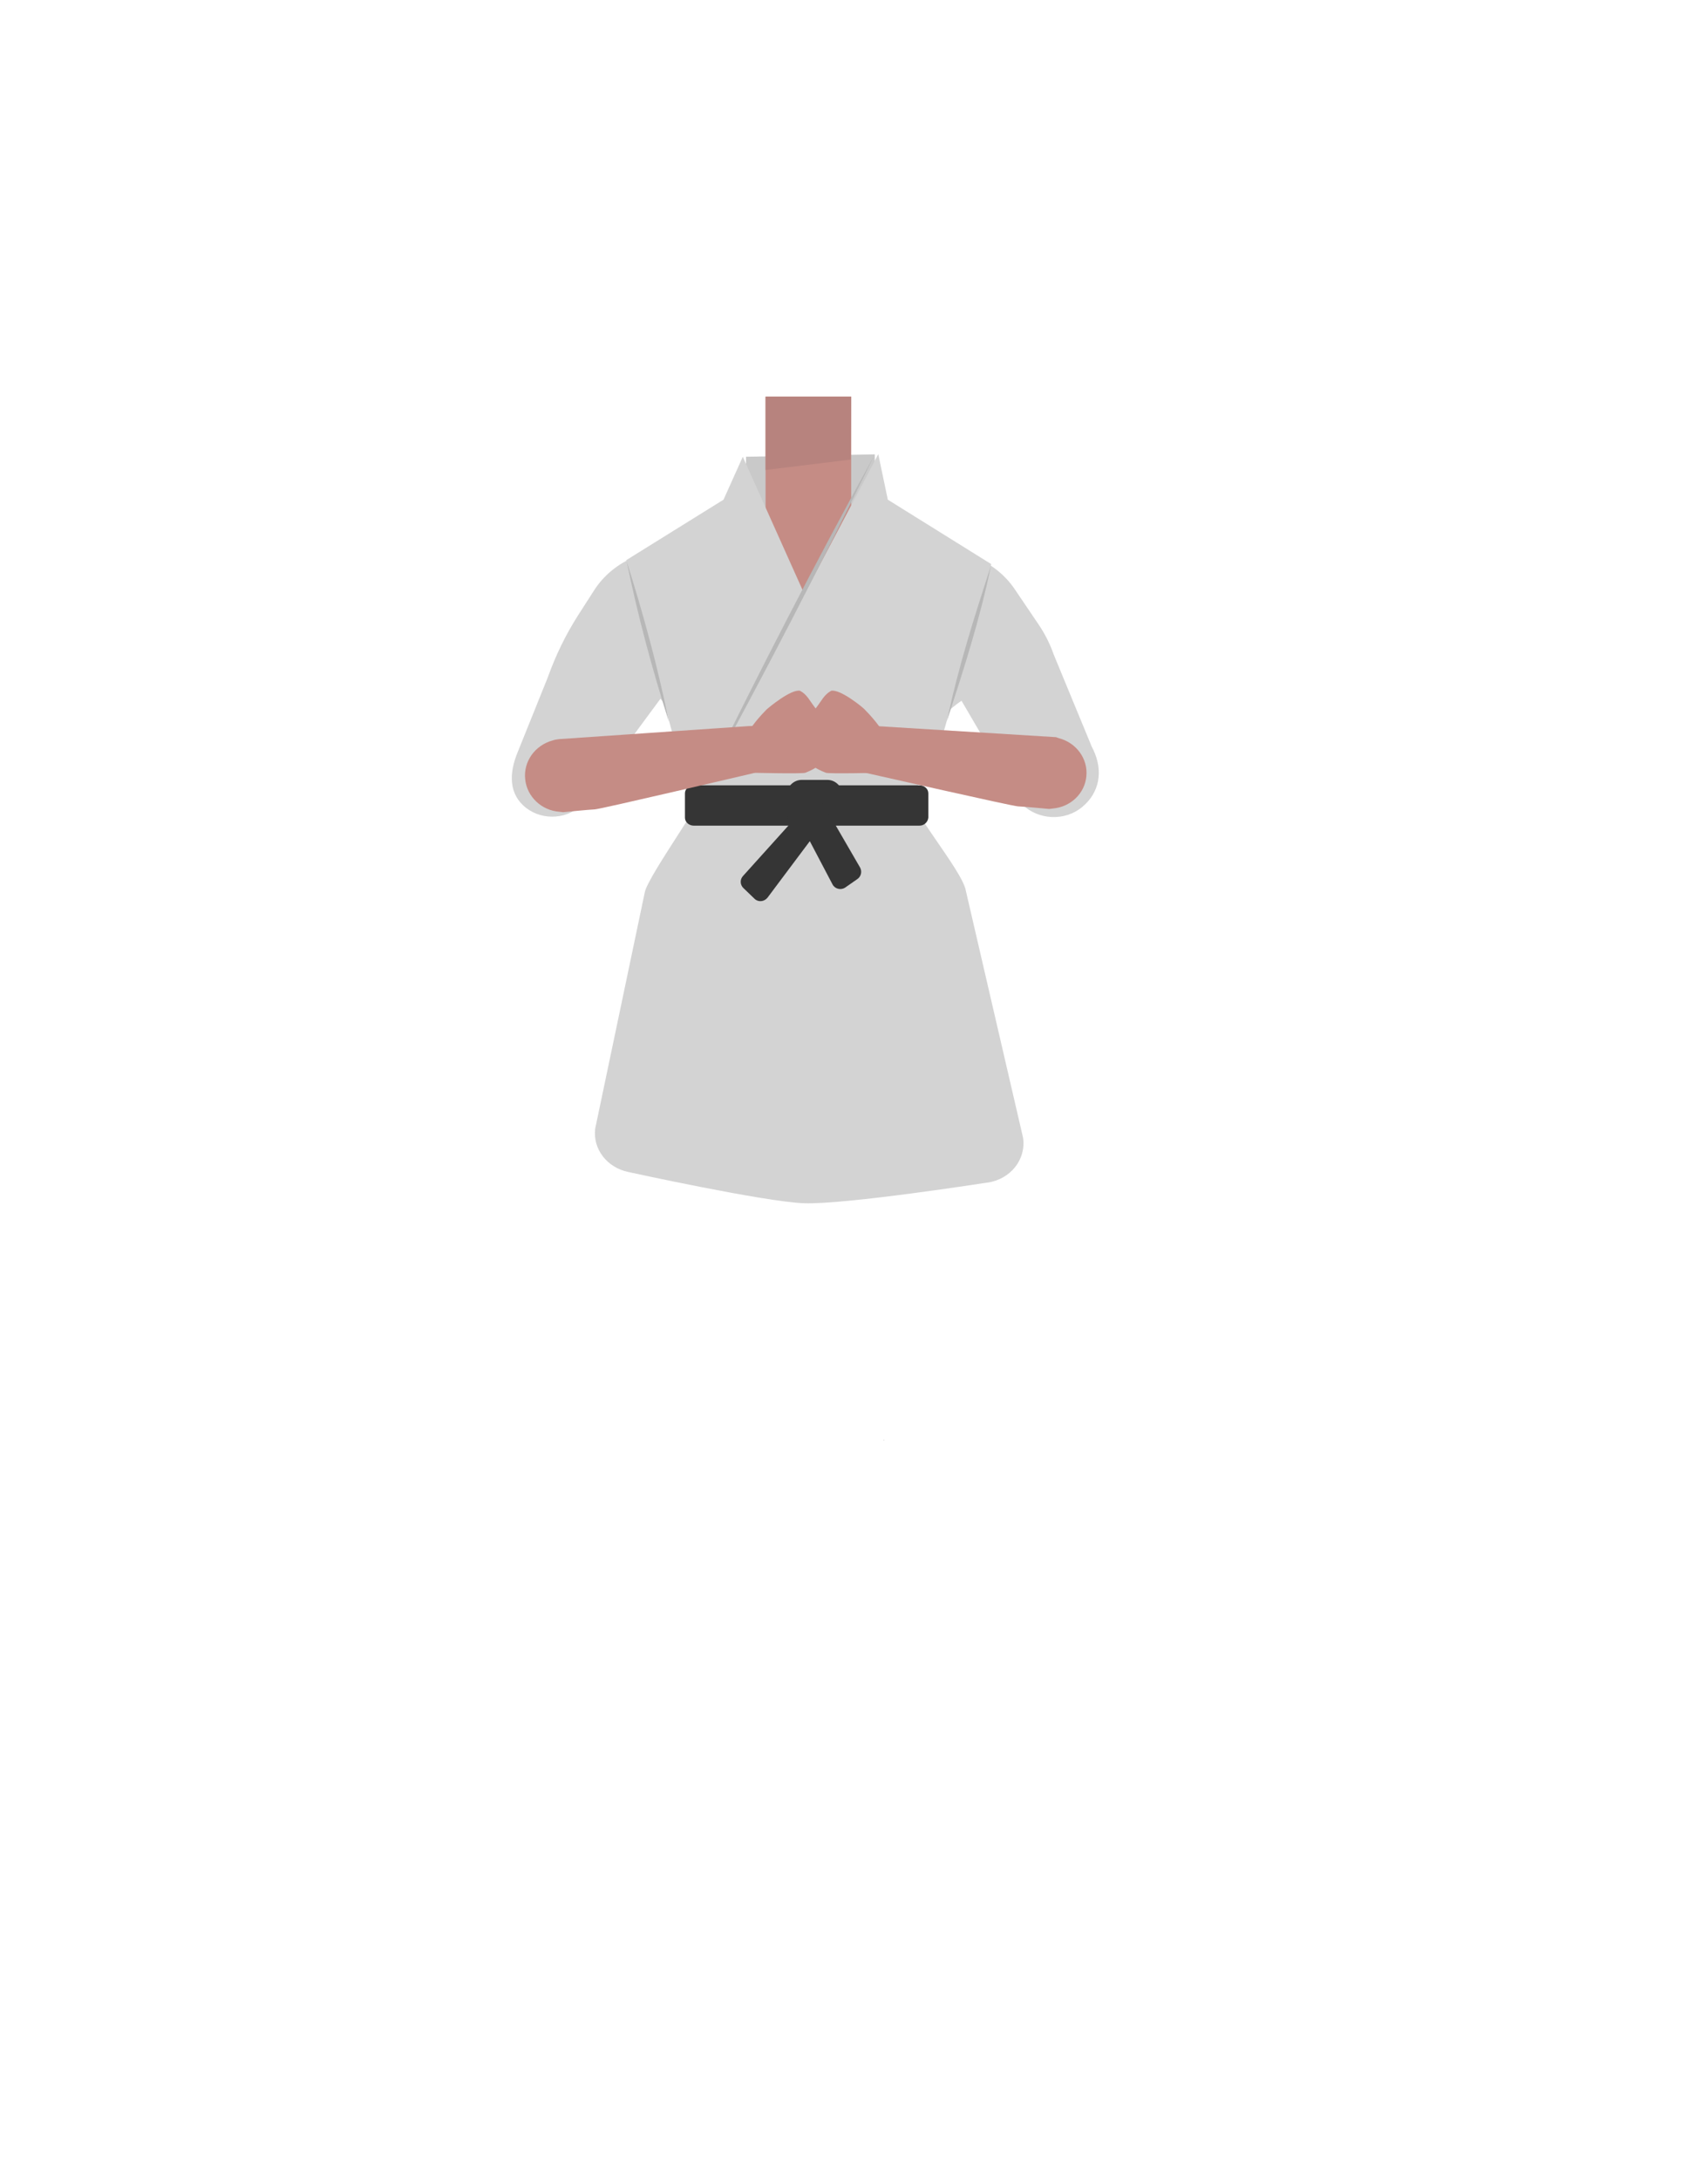 <?xml version="1.0" encoding="utf-8"?>
<!-- Generator: Adobe Illustrator 26.0.3, SVG Export Plug-In . SVG Version: 6.00 Build 0)  -->
<svg version="1.1" id="Calque_1" xmlns="http://www.w3.org/2000/svg" xmlns:xlink="http://www.w3.org/1999/xlink" x="0px" y="0px"
	 viewBox="0 0 788 1005.1" style="enable-background:new 0 0 788 1005.1;" xml:space="preserve">
<style type="text/css">
	.st0{fill:#C9C9C9;}
	.st1{fill:#375D63;}
	.st2{fill:#C58C85;}
	.st3{fill:#D3D3D3;}
	.st4{fill:#B7837E;}
	.st5{fill:#353535;}
	.st6{fill:#B7B7B7;}
</style>
<polygon points="407.7,664 407.8,664 407.7,663.9 "/>
<polygon points="407.8,664 407.9,664 407.9,663.9 "/>
<polygon points="407.7,664 407.8,664 407.7,663.9 "/>
<polygon points="407.8,664 407.9,664 407.9,663.9 "/>
<path d="M407.4,664.3h0.1H407.4z"/>
<path d="M407.5,664.3L407.5,664.3L407.5,664.3z"/>
<path d="M407.4,664.3h0.1H407.4z"/>
<path d="M407.5,664.3L407.5,664.3L407.5,664.3z"/>
<polygon class="st0" points="403.5,235.5 344.1,235.5 344.2,210.6 403.6,209.5 "/>
<g id="Calque_1_00000180352489093704844010000013830218214247062939_">
	<path class="st1" d="M455.1,500.2c-23.3,2.5-52.5,10-77.8,18.3c0,0-11.5,0.5-10.8-0.1l-78.8-16.6l13.9-58.4
		c1.1-10.7,10.1-18.8,20.8-18.8h99.9c11,0,20.1,8.5,20.8,19.4L455.1,500.2z"/>
</g>
<polygon class="st2" points="353.2,182.9 392.7,182.9 392.7,236.5 371,278 353.2,236.5 "/>
<path class="st3" d="M504.4,345.7c-0.4-0.9-0.9-1.7-1.2-2.6l-17.1-41.4c-1.7-4.9-4.1-9.6-7.1-14l-10.9-16.1
	c-4.4-6.5-10.8-11.6-18.4-14.7l-51.3-20.7L372,289.8l-25.9-54.6l-53.1,21.5c-7.9,3.2-14.5,8.6-18.9,15.5l-7.2,11.2
	c-5.9,9.2-10.6,18.9-14.2,29l-13.7,34c-4.4,10.4-4.2,19.9,3.7,26.1c8,6.2,19.9,5.2,26.6-2.3c0.1-0.1,0.2-0.2,0.2-0.3l35.2-47.7
	l26.4,30c0.1,7.9-32.7,51.8-33.7,59.6l-22.8,108.6c-1.2,9.4,5.5,18,15.3,20c0,0,62.5,13.7,81,14.4c19.1,0.7,84.4-9.5,84.4-9.5
	c0.1,0,0.2,0,0.2,0c10.7-1.5,18-10.7,16.5-20.7l-26.4-113.9c-1.5-9.4-27.7-39.2-27.6-48.6c0.2-22.1,25.6-39,25.6-39l27.9,47.7
	c7.4,7.4,19.9,8,27.9,1.2C507.2,365.5,509.1,355.6,504.4,345.7z"/>
<polygon class="st4" points="353.2,182.9 392.7,182.9 392.5,211.9 353.2,216.7 "/>
<path class="st3" d="M342.7,210.6l-8.9,19.8l-44.9,27.9l22.5,84.3c1.4,5.2,3.7,10.1,6.7,14.5l3.5,5l100.8,1.5l5.2-7.5
	c2.8-4.1,5-8.7,6.3-13.5l23.4-82.5l-47.7-29.7l-4.4-21l-34.1,64.5L342.7,210.6z"/>
<path class="st5" d="M424.2,380.7H320.1c-2.2,0-4.1-1.6-4.1-3.7v-11.2c0-2,1.8-3.7,4.1-3.7h104.1c2.2,0,4.1,1.6,4.1,3.7V377
	C428.1,379,426.4,380.7,424.2,380.7z"/>
<path class="st5" d="M381.7,381.7h-11.8c-3.8,0-6.9-3.1-6.9-6.9v-8.3c0-3.8,3.1-6.9,6.9-6.9h11.8c3.8,0,6.9,3.1,6.9,6.9v8.3
	C388.7,378.6,385.6,381.7,381.7,381.7z"/>
<path class="st5" d="M372.1,371.4l-29.3,32.5c-1.5,1.6-1.4,4.1,0.2,5.6l5.1,4.9c1.7,1.7,4.5,1.4,6-0.5l25.4-33.9l-10.7-1.3
	l15.3,29.1c1.1,2.1,3.9,2.8,5.9,1.4l5.6-3.9c1.7-1.2,2.2-3.5,1.2-5.3l-18.9-32.6L372.1,371.4z"/>
<g>
	<path class="st6" d="M403.5,209.7c-24.9,51-51.2,101.9-78.5,151.6C349.9,310.3,376.2,259.4,403.5,209.7L403.5,209.7z"/>
</g>
<g>
	<path class="st6" d="M289.1,258.8c7.8,24.6,14.4,48.8,19.5,74C300.8,308.3,294.3,284.1,289.1,258.8L289.1,258.8z"/>
</g>
<g>
	<path class="st6" d="M457.2,260.8c-5.1,24.7-12.5,47.6-20.3,71.6C442,307.9,449.4,284.8,457.2,260.8L457.2,260.8z"/>
</g>
<path class="st2" d="M360.4,334.3l-15.1,0.5l-87.3,6c-1,0.1-2.1,0.3-3,0.6l0,0c-8.2,2.2-13.6,9.8-12.7,17.9c0.8,8,7.5,14.4,15.8,15
	l1.7,0.2c0,0,11.9-1.2,14.6-1.3c2.6-0.1,66.3-15.1,72.8-16.6c0.3-0.1,12.3-3.6,19.7-5.1L360.4,334.3z"/>
<path class="st2" d="M384.7,334.1l14.9,0.4l87.6,5.4l1.4,0.5c8,2.1,13.4,9.5,12.6,17.5c-0.7,7.9-7.2,14.2-15.5,14.9l-1.7,0.2
	c0,0-11.7-1.1-14.4-1.2c-2.6-0.1-65.5-14.4-71.8-15.8c-0.3-0.1-12.1-3.5-19.5-4.9L384.7,334.1z"/>
<path class="st2" d="M383.5,318.5c4.3-0.8,14.7,7.8,15.3,8.5c2.4,2.4,8.3,8.8,9.7,13c0.3,1-1,16.3-1.9,16.3s-24.1,0.6-25.6,0
	c-5-1.9-7.2-4-7.6-4.4c-4-4-0.1-10.5,0-16.7c0-3.2,1.1-6.4,3.1-8.8C379.2,322.9,380.2,320.3,383.5,318.5z"/>
<path class="st2" d="M376.1,326.4c2,2.5,3.1,5.6,3.1,8.8c0.1,6.2,4,12.7,0,16.7c-0.4,0.4-2.8,2.5-7.6,4.4c-1.5,0.6-24.8,0-25.6,0
	s-2.2-15.3-1.9-16.3c1.4-4.2,7.3-10.6,9.7-13c0.7-0.6,11-9.3,15.3-8.5C372.4,320.3,373.4,322.9,376.1,326.4z"/>
</svg>
